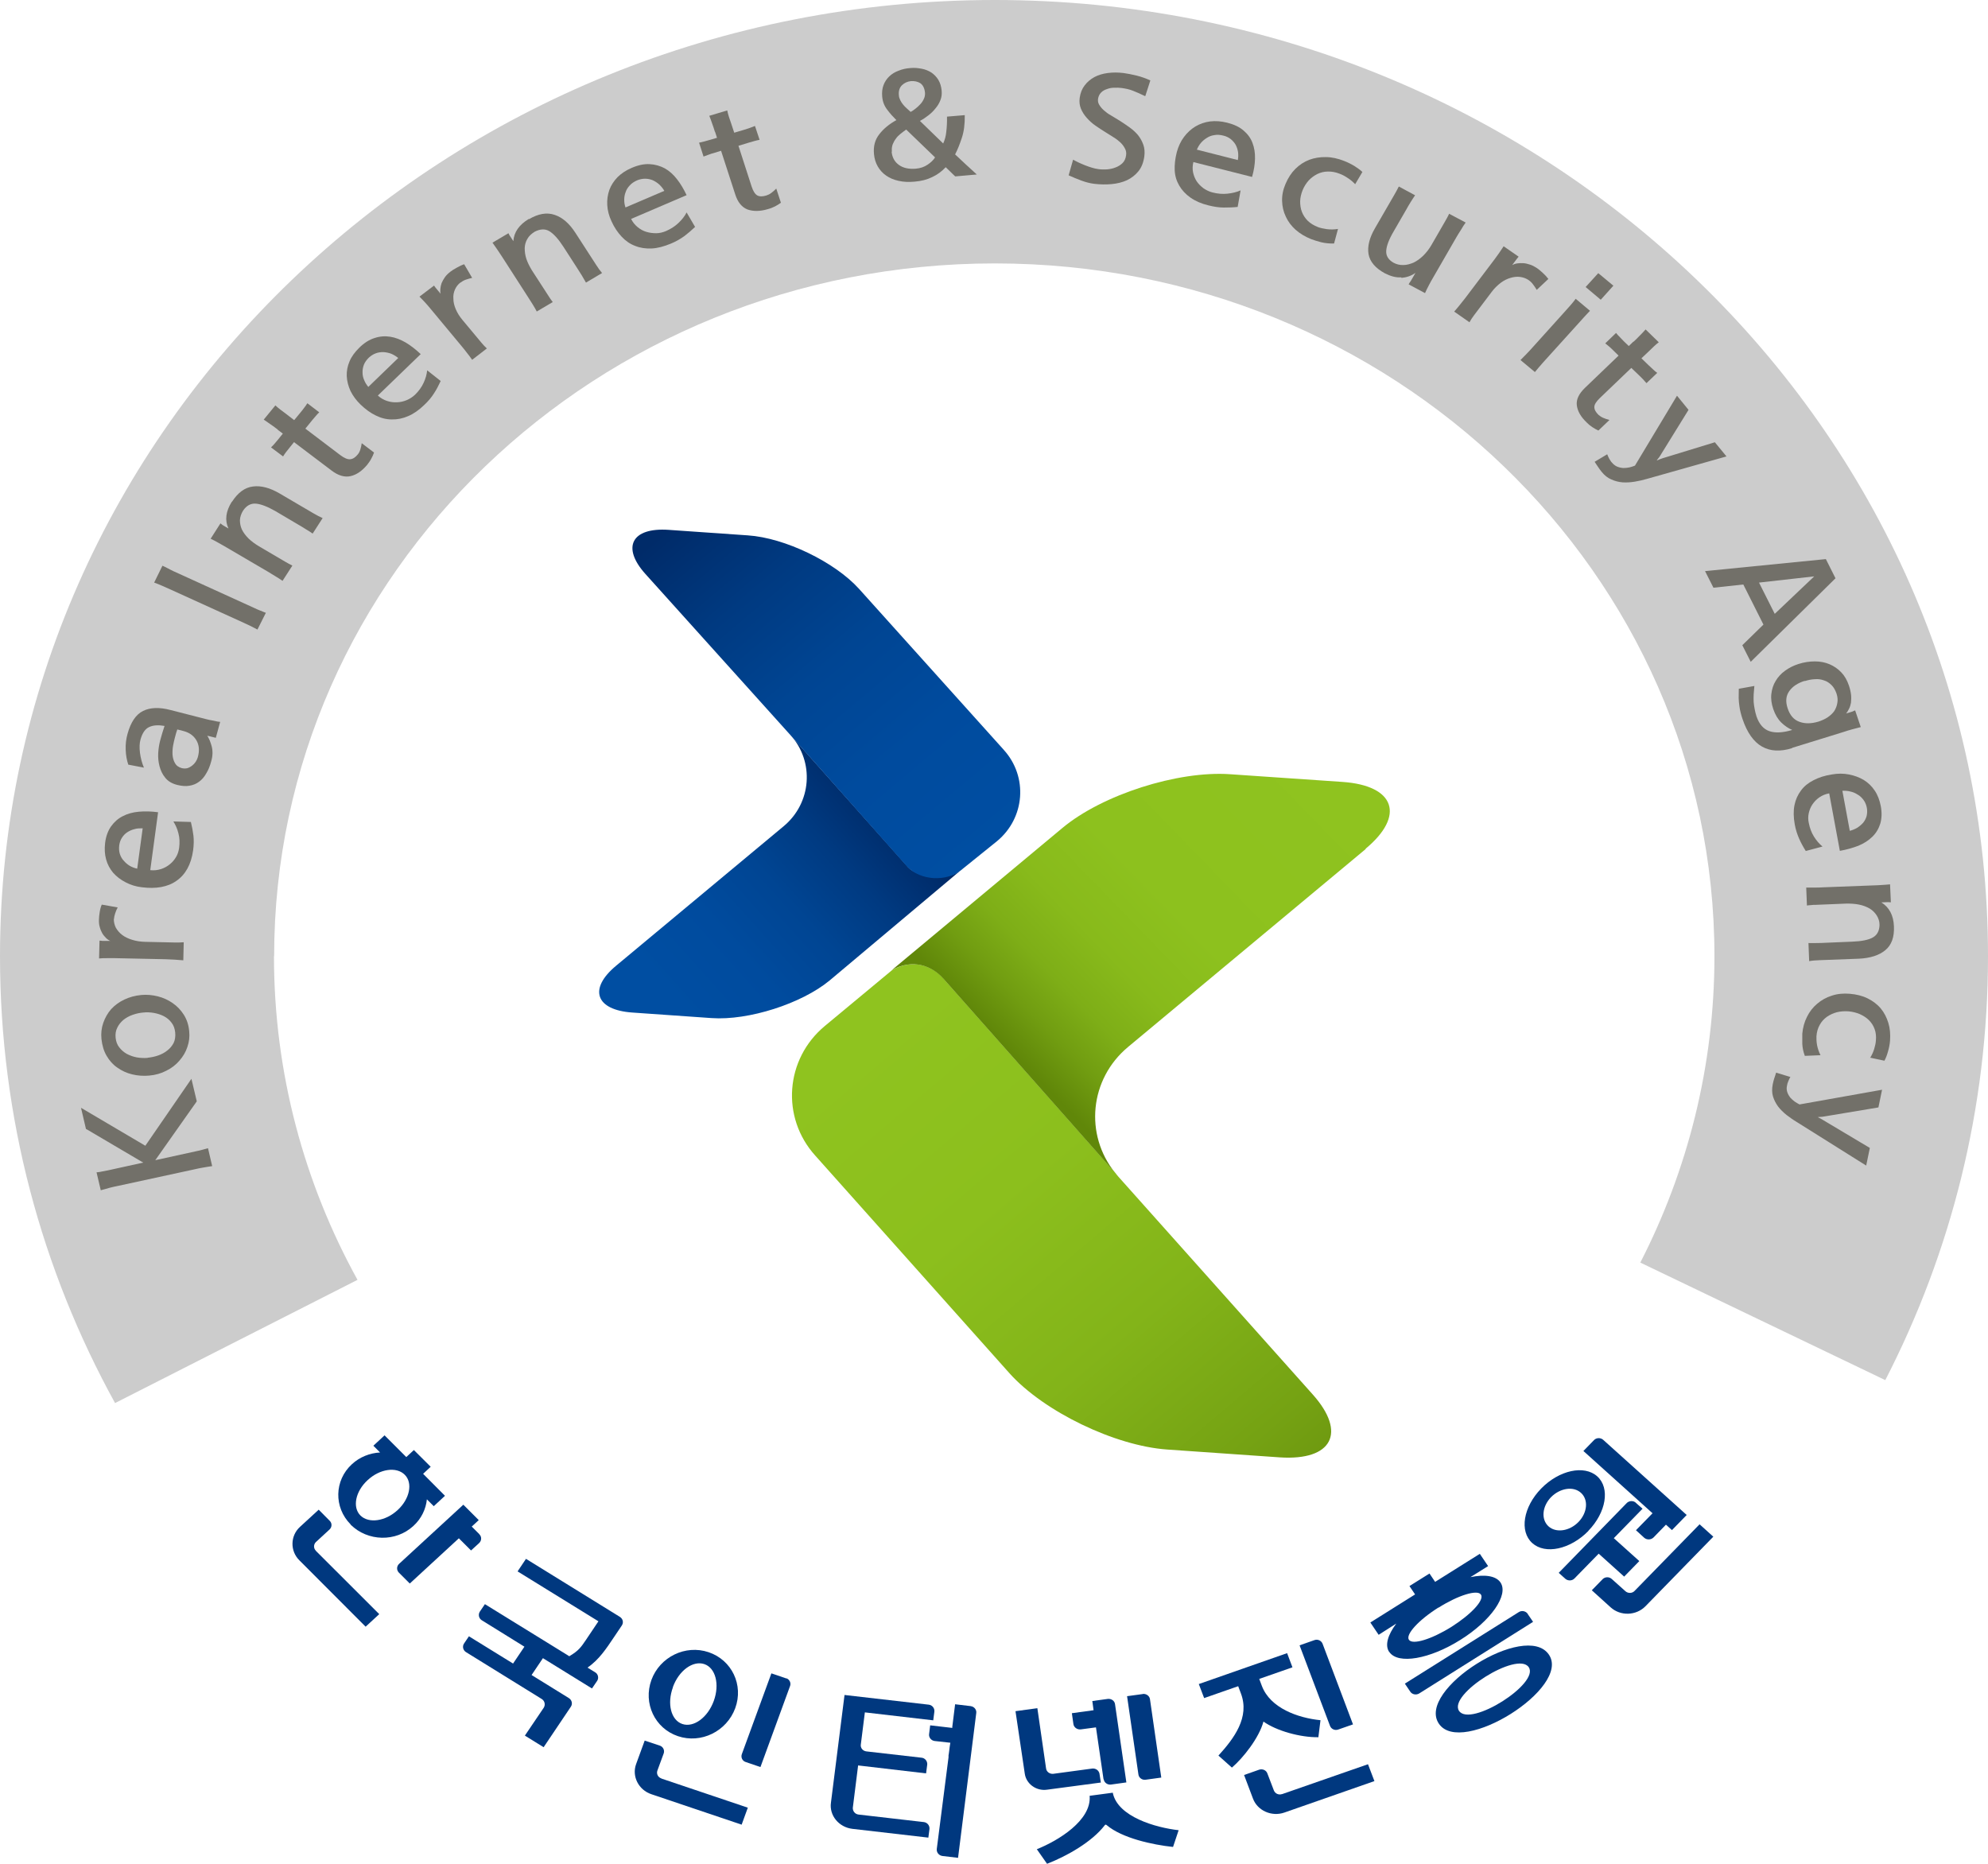 <svg width="48" height="45" viewBox="0 0 48 45" fill="none" xmlns="http://www.w3.org/2000/svg">
<g clip-path="url(#clip0_359_271)">
<g clip-path="url(#clip1_359_271)">
<path d="M6.619 23.088C6.619 13.848 14.412 6.36 24.019 6.36C33.625 6.36 41.395 13.851 41.395 23.088C41.395 25.744 40.748 28.256 39.605 30.484L45.52 33.322C47.107 30.237 48 26.764 48 23.088C48 10.338 37.263 0 24.019 0C10.774 0 0 10.338 0 23.088C0 26.985 1.005 30.657 2.778 33.876L8.632 30.901C7.346 28.569 6.615 25.91 6.615 23.085L6.619 23.088Z" fill="#CCCCCC"/>
<path d="M22.787 23.636L26.929 28.318C26.956 28.351 26.976 28.38 27.003 28.41L31.693 33.665C32.522 34.59 32.167 35.271 30.901 35.187L28.184 34.998C26.919 34.91 25.206 34.082 24.377 33.16L19.684 27.901C18.852 26.979 18.956 25.568 19.917 24.77L21.545 23.418C22.059 23.138 22.516 23.323 22.79 23.636H22.787Z" fill="url(#paint0_linear_359_271)"/>
<path d="M32.976 20.498L27.237 25.278C26.306 26.054 26.181 27.396 26.925 28.318L22.784 23.636C22.509 23.323 22.053 23.138 21.538 23.418L25.656 19.987C26.614 19.189 28.434 18.605 29.7 18.693L32.417 18.879C33.683 18.967 33.933 19.694 32.972 20.492L32.976 20.498Z" fill="url(#paint1_linear_359_271)"/>
<path d="M21.924 20.935L19.085 17.745C19.67 18.393 19.596 19.387 18.922 19.948L14.879 23.314C14.202 23.874 14.378 24.386 15.268 24.447L17.183 24.581C18.073 24.643 19.356 24.232 20.032 23.672L23.2 21.01C22.878 21.277 22.147 21.186 21.927 20.938L21.924 20.935Z" fill="url(#paint2_linear_359_271)"/>
<path d="M24.235 18.103L20.74 14.216C20.154 13.568 18.95 12.985 18.056 12.926L16.144 12.793C15.251 12.731 15.001 13.213 15.586 13.861L19.085 17.748L21.887 20.906C22.229 21.287 22.878 21.277 23.2 21.013L24.073 20.309C24.75 19.749 24.824 18.755 24.238 18.107L24.235 18.103Z" fill="url(#paint3_linear_359_271)"/>
<path d="M8.466 36.812C8.879 37.219 9.556 37.236 9.982 36.842C10.175 36.666 10.284 36.434 10.307 36.2L10.473 36.366L10.744 36.115L10.216 35.584L10.399 35.414L9.993 35.01L9.81 35.18L9.285 34.655L9.015 34.906L9.177 35.069C8.93 35.082 8.686 35.177 8.497 35.352C8.07 35.743 8.057 36.395 8.466 36.806M9.773 35.607C9.972 35.805 9.894 36.19 9.6 36.46C9.306 36.731 8.906 36.789 8.703 36.591C8.504 36.392 8.581 36.008 8.876 35.737C9.17 35.463 9.573 35.405 9.773 35.607Z" fill="#00387F"/>
<path d="M11.576 37.044L11.39 36.858L11.559 36.702L11.187 36.33L9.637 37.757C9.573 37.816 9.573 37.91 9.63 37.969L9.894 38.233L11.079 37.141L11.373 37.435L11.573 37.252C11.63 37.194 11.634 37.102 11.573 37.044" fill="#00387F"/>
<path d="M7.627 37.441C7.566 37.382 7.57 37.288 7.627 37.232L7.959 36.926C8.016 36.87 8.02 36.782 7.966 36.724L7.695 36.45L7.241 36.867C7.008 37.082 7.001 37.447 7.228 37.672L8.828 39.275L9.157 38.972L7.624 37.441H7.627Z" fill="#00387F"/>
<path d="M34.742 41.618C35.283 42.416 37.94 40.745 37.398 39.95C36.843 39.132 34.187 40.804 34.742 41.618ZM35.229 41.309C34.959 40.911 36.64 39.855 36.911 40.253C37.178 40.647 35.503 41.709 35.229 41.309Z" fill="#00387F"/>
<path d="M33.547 39.888C33.754 40.191 34.519 40.06 35.26 39.594C36.001 39.132 36.434 38.506 36.228 38.206C36.116 38.044 35.845 38.008 35.503 38.079L35.93 37.812L35.73 37.516L34.651 38.193L34.515 37.991L34.031 38.294L34.167 38.496L33.087 39.174L33.287 39.471L33.713 39.2C33.507 39.474 33.432 39.728 33.544 39.888M34.732 38.816C35.212 38.513 35.673 38.373 35.757 38.5C35.845 38.63 35.524 38.975 35.047 39.278C34.566 39.578 34.106 39.721 34.018 39.591C33.933 39.464 34.251 39.115 34.732 38.812" fill="#00387F"/>
<path d="M36.887 38.965C36.84 38.897 36.742 38.877 36.671 38.923L33.92 40.65L34.052 40.846C34.099 40.914 34.194 40.93 34.265 40.888L37.016 39.158L36.884 38.965H36.887Z" fill="#00387F"/>
<path d="M14.297 40.761L14.419 40.582C14.463 40.514 14.442 40.419 14.371 40.377L14.185 40.263C14.463 40.074 14.642 39.8 14.821 39.533L15.014 39.246C15.055 39.184 15.045 39.106 14.991 39.057C14.991 39.057 14.974 39.044 14.967 39.038L12.7 37.637L12.497 37.94L14.449 39.145L14.145 39.598C14.026 39.774 13.969 39.856 13.745 39.989L13.705 39.963L11.708 38.731L11.586 38.911C11.542 38.979 11.559 39.07 11.627 39.116L12.662 39.758L12.388 40.165L11.322 39.507L11.201 39.686C11.16 39.755 11.18 39.839 11.245 39.885L13.082 41.022C13.153 41.068 13.173 41.159 13.129 41.231L12.673 41.905L13.126 42.185L13.783 41.208C13.83 41.139 13.809 41.045 13.735 40.999L12.835 40.442L13.109 40.035L14.29 40.765L14.297 40.761Z" fill="#00387F"/>
<path d="M30.506 41.566C30.823 41.791 31.395 41.95 31.832 41.944L31.883 41.533C31.334 41.478 30.671 41.24 30.468 40.706L30.404 40.536L31.206 40.256L31.077 39.914L28.945 40.66L29.074 40.999L29.896 40.712L29.961 40.885C30.181 41.462 29.795 41.973 29.419 42.387L29.744 42.677C30.018 42.443 30.401 41.957 30.506 41.566Z" fill="#00387F"/>
<path d="M30.956 43.316C30.874 43.345 30.786 43.306 30.756 43.225L30.6 42.817C30.573 42.742 30.488 42.703 30.407 42.726L30.038 42.856L30.252 43.423C30.36 43.717 30.705 43.87 31.013 43.762L33.185 43.003L33.03 42.596L30.952 43.319L30.956 43.316Z" fill="#00387F"/>
<path d="M31.741 39.598L31.378 39.725L32.113 41.67C32.143 41.748 32.231 41.788 32.312 41.758L32.668 41.634L31.933 39.686C31.903 39.611 31.818 39.572 31.741 39.598Z" fill="#00387F"/>
<path d="M17.752 41.243C17.958 40.683 17.671 40.08 17.109 39.891C16.55 39.702 15.931 40.005 15.728 40.562C15.525 41.123 15.809 41.729 16.368 41.918C16.926 42.107 17.545 41.804 17.752 41.243ZM16.246 40.735C16.391 40.334 16.73 40.087 17.004 40.178C17.278 40.269 17.38 40.667 17.234 41.068C17.088 41.468 16.75 41.716 16.476 41.625C16.202 41.533 16.1 41.136 16.249 40.735" fill="#00387F"/>
<path d="M15.968 42.938C15.887 42.912 15.843 42.827 15.874 42.745L16.026 42.332C16.05 42.257 16.012 42.178 15.938 42.149L15.566 42.025L15.359 42.592C15.251 42.886 15.417 43.215 15.725 43.319L17.907 44.055L18.056 43.645L15.968 42.941V42.938Z" fill="#00387F"/>
<path d="M18.99 40.526L18.625 40.402L17.911 42.354C17.884 42.432 17.924 42.517 18.006 42.543L18.361 42.664L19.078 40.702C19.102 40.627 19.061 40.549 18.987 40.52" fill="#00387F"/>
<path d="M26.871 43.283L26.309 43.358C26.36 43.951 25.548 44.443 25.034 44.648L25.281 45C25.765 44.811 26.364 44.472 26.672 44.072C26.672 44.072 26.682 44.055 26.695 44.055C26.709 44.055 26.719 44.065 26.719 44.065C27.091 44.381 27.829 44.541 28.323 44.593L28.458 44.189C27.907 44.127 26.986 43.866 26.868 43.286" fill="#00387F"/>
<path d="M27.595 40.901L27.213 40.953L27.487 42.843C27.497 42.925 27.578 42.983 27.663 42.97L28.039 42.918L27.765 41.019C27.751 40.944 27.677 40.892 27.595 40.898" fill="#00387F"/>
<path d="M26.648 42.957C26.661 43.041 26.739 43.097 26.824 43.087L27.196 43.035L26.922 41.145C26.912 41.067 26.837 41.012 26.753 41.018L26.374 41.07L26.404 41.292L25.88 41.364L25.917 41.624C25.927 41.706 26.008 41.764 26.093 41.755L26.462 41.706L26.645 42.963L26.648 42.957Z" fill="#00387F"/>
<path d="M26.374 42.7L25.433 42.827C25.349 42.837 25.267 42.781 25.257 42.696L25.047 41.243L24.519 41.315L24.743 42.823C24.777 43.068 25.017 43.247 25.277 43.211L26.58 43.038L26.546 42.82C26.529 42.745 26.458 42.693 26.377 42.7" fill="#00387F"/>
<path d="M38.349 36.962C38.782 36.516 38.88 35.93 38.566 35.646C38.251 35.363 37.645 35.496 37.212 35.939C36.779 36.383 36.681 36.972 36.996 37.256C37.31 37.539 37.913 37.409 38.349 36.966M37.449 36.148C37.669 35.926 37.991 35.877 38.173 36.044C38.356 36.21 38.329 36.523 38.112 36.747C37.896 36.969 37.571 37.018 37.388 36.852C37.206 36.685 37.233 36.373 37.449 36.148Z" fill="#00387F"/>
<path d="M39.466 38.412C39.408 38.474 39.307 38.474 39.246 38.419L38.914 38.122C38.853 38.067 38.759 38.07 38.701 38.122L38.434 38.396L38.891 38.81C39.127 39.022 39.503 39.012 39.73 38.781L41.368 37.102L41.036 36.803L39.466 38.412Z" fill="#00387F"/>
<path d="M39.902 36.535L39.5 36.946L39.699 37.128C39.764 37.184 39.862 37.18 39.923 37.122L40.224 36.812L40.369 36.943L40.725 36.578L38.705 34.76C38.64 34.707 38.545 34.711 38.488 34.769L38.231 35.033L39.902 36.538V36.535Z" fill="#00387F"/>
<path d="M39.496 36.281C39.435 36.228 39.344 36.232 39.283 36.284L37.635 37.975L37.794 38.118C37.859 38.174 37.957 38.17 38.014 38.112L38.6 37.512L39.215 38.066L39.581 37.691L38.965 37.138L39.659 36.427L39.493 36.281H39.496Z" fill="#00387F"/>
<path d="M2.078 27.269L1.956 26.747L3.509 27.663L4.622 26.047L4.751 26.591L3.749 28.012L4.748 27.793C4.788 27.787 4.832 27.774 4.883 27.761C4.934 27.748 4.978 27.735 5.022 27.722L5.123 28.155C5.059 28.165 4.991 28.174 4.917 28.188C4.842 28.201 4.771 28.214 4.707 28.23L2.842 28.634C2.778 28.647 2.717 28.66 2.656 28.676C2.595 28.693 2.521 28.712 2.433 28.738L2.331 28.305C2.375 28.302 2.426 28.295 2.477 28.282C2.528 28.272 2.575 28.262 2.612 28.256L3.458 28.07L2.081 27.259L2.078 27.269Z" fill="#727069"/>
<path d="M3.607 25.969C3.462 25.982 3.32 25.972 3.188 25.939C3.056 25.907 2.937 25.851 2.832 25.776C2.727 25.705 2.643 25.61 2.575 25.493C2.507 25.379 2.467 25.242 2.45 25.089C2.436 24.949 2.45 24.819 2.494 24.695C2.538 24.571 2.599 24.463 2.683 24.366C2.771 24.271 2.876 24.193 3.001 24.134C3.123 24.076 3.262 24.037 3.414 24.023C3.546 24.011 3.678 24.023 3.81 24.056C3.942 24.089 4.061 24.144 4.169 24.219C4.277 24.294 4.369 24.389 4.44 24.503C4.511 24.617 4.555 24.747 4.568 24.897C4.582 25.027 4.568 25.154 4.524 25.278C4.484 25.402 4.419 25.509 4.331 25.61C4.247 25.708 4.142 25.79 4.017 25.851C3.891 25.917 3.753 25.956 3.604 25.969H3.607ZM3.563 25.539C3.651 25.529 3.736 25.513 3.82 25.483C3.902 25.454 3.976 25.415 4.04 25.363C4.105 25.314 4.155 25.252 4.193 25.18C4.226 25.109 4.24 25.024 4.23 24.926C4.22 24.835 4.193 24.757 4.142 24.692C4.094 24.626 4.03 24.574 3.956 24.535C3.885 24.499 3.807 24.473 3.719 24.457C3.631 24.441 3.543 24.437 3.455 24.447C3.37 24.454 3.286 24.473 3.201 24.503C3.117 24.532 3.042 24.574 2.978 24.626C2.917 24.678 2.866 24.74 2.832 24.812C2.795 24.884 2.782 24.965 2.792 25.06C2.802 25.148 2.829 25.226 2.88 25.288C2.93 25.353 2.991 25.405 3.059 25.444C3.133 25.483 3.215 25.513 3.299 25.529C3.387 25.545 3.475 25.548 3.563 25.542V25.539Z" fill="#727069"/>
<path d="M2.748 22.189C2.748 22.264 2.765 22.336 2.798 22.401C2.836 22.466 2.886 22.525 2.951 22.574C3.015 22.623 3.096 22.662 3.191 22.691C3.286 22.721 3.391 22.737 3.506 22.74L4.226 22.756C4.301 22.756 4.372 22.756 4.436 22.75L4.426 23.186C4.362 23.18 4.291 23.174 4.216 23.17C4.142 23.167 4.071 23.164 4 23.16L2.775 23.134C2.707 23.134 2.646 23.134 2.585 23.134C2.524 23.134 2.46 23.134 2.392 23.141L2.403 22.711C2.43 22.711 2.45 22.714 2.467 22.717H2.663C2.629 22.704 2.595 22.681 2.562 22.649C2.531 22.616 2.497 22.581 2.47 22.535C2.447 22.492 2.423 22.44 2.409 22.385C2.392 22.33 2.386 22.268 2.389 22.203C2.389 22.157 2.396 22.098 2.406 22.03C2.416 21.961 2.433 21.896 2.457 21.841L2.842 21.909C2.819 21.952 2.798 21.997 2.782 22.049C2.765 22.098 2.754 22.147 2.751 22.193L2.748 22.189Z" fill="#727069"/>
<path d="M4.609 19.846C4.636 19.954 4.656 20.064 4.67 20.172C4.683 20.279 4.68 20.4 4.663 20.53C4.639 20.703 4.592 20.85 4.524 20.973C4.457 21.094 4.369 21.192 4.26 21.267C4.155 21.342 4.034 21.39 3.891 21.417C3.749 21.443 3.597 21.443 3.431 21.423C3.282 21.407 3.15 21.364 3.032 21.302C2.914 21.241 2.815 21.166 2.731 21.071C2.653 20.977 2.595 20.872 2.562 20.749C2.528 20.628 2.521 20.494 2.538 20.351C2.558 20.188 2.609 20.055 2.683 19.95C2.758 19.846 2.853 19.761 2.964 19.706C3.076 19.647 3.208 19.611 3.353 19.598C3.499 19.585 3.655 19.589 3.817 19.611L3.628 21.009C3.722 21.019 3.807 21.009 3.888 20.983C3.969 20.957 4.037 20.918 4.098 20.869C4.159 20.82 4.21 20.762 4.25 20.693C4.291 20.625 4.314 20.55 4.325 20.472C4.341 20.348 4.338 20.23 4.308 20.12C4.281 20.009 4.237 19.915 4.186 19.833L4.609 19.846ZM3.445 19.999C3.374 19.999 3.309 19.999 3.245 20.019C3.181 20.035 3.123 20.061 3.069 20.097C3.018 20.13 2.978 20.175 2.944 20.227C2.91 20.279 2.89 20.338 2.88 20.403C2.87 20.478 2.873 20.55 2.893 20.615C2.914 20.68 2.944 20.736 2.988 20.781C3.029 20.83 3.079 20.872 3.133 20.905C3.191 20.938 3.249 20.96 3.313 20.973L3.445 19.999Z" fill="#727069"/>
<path d="M3.1 18.469C3.062 18.358 3.039 18.237 3.035 18.104C3.029 17.97 3.045 17.843 3.079 17.719C3.157 17.436 3.282 17.25 3.455 17.165C3.624 17.081 3.847 17.071 4.118 17.143L4.957 17.358C4.984 17.364 5.018 17.374 5.052 17.381C5.086 17.387 5.12 17.393 5.154 17.4C5.187 17.407 5.218 17.416 5.245 17.42C5.275 17.426 5.299 17.426 5.316 17.429L5.211 17.814C5.174 17.804 5.14 17.797 5.106 17.788C5.072 17.778 5.039 17.771 5.005 17.765C5.049 17.83 5.083 17.915 5.113 18.026C5.14 18.136 5.137 18.257 5.099 18.384C5.069 18.495 5.032 18.589 4.981 18.671C4.934 18.756 4.876 18.824 4.808 18.873C4.741 18.925 4.66 18.957 4.572 18.971C4.484 18.987 4.385 18.977 4.277 18.951C4.152 18.918 4.057 18.863 3.99 18.778C3.922 18.697 3.878 18.602 3.851 18.498C3.824 18.394 3.814 18.29 3.82 18.179C3.827 18.068 3.844 17.967 3.868 17.876C3.885 17.817 3.902 17.758 3.918 17.7C3.935 17.641 3.956 17.586 3.973 17.527C3.824 17.501 3.699 17.508 3.604 17.553C3.506 17.596 3.438 17.697 3.394 17.85C3.367 17.941 3.364 18.052 3.38 18.179C3.397 18.306 3.428 18.423 3.475 18.534L3.1 18.462V18.469ZM4.281 17.612C4.274 17.628 4.27 17.648 4.264 17.664C4.257 17.68 4.253 17.7 4.247 17.719L4.22 17.82C4.206 17.869 4.193 17.931 4.179 18.003C4.166 18.078 4.162 18.149 4.166 18.224C4.172 18.296 4.189 18.361 4.223 18.423C4.257 18.485 4.311 18.524 4.392 18.547C4.44 18.557 4.484 18.557 4.524 18.547C4.565 18.534 4.602 18.514 4.636 18.488C4.67 18.462 4.7 18.43 4.724 18.394C4.748 18.358 4.764 18.322 4.775 18.286C4.822 18.123 4.808 17.986 4.741 17.872C4.673 17.758 4.568 17.687 4.433 17.651L4.281 17.612Z" fill="#727069"/>
<path d="M6.291 14.744C6.348 14.767 6.389 14.787 6.419 14.796L6.216 15.2C6.162 15.171 6.098 15.138 6.033 15.106C5.966 15.073 5.901 15.044 5.837 15.015L4.108 14.229C4.047 14.2 3.986 14.174 3.919 14.145C3.851 14.115 3.787 14.089 3.722 14.066L3.922 13.659C3.922 13.659 3.956 13.675 3.979 13.685C4.003 13.698 4.027 13.711 4.05 13.721C4.074 13.734 4.101 13.747 4.125 13.76C4.149 13.77 4.169 13.78 4.186 13.79L6.152 14.685C6.186 14.702 6.23 14.721 6.287 14.744H6.291Z" fill="#727069"/>
<path d="M5.604 12.111C5.746 11.893 5.912 11.769 6.108 11.746C6.304 11.72 6.521 11.779 6.754 11.916L7.57 12.395C7.648 12.44 7.722 12.479 7.79 12.509L7.549 12.883C7.499 12.848 7.441 12.809 7.377 12.773C7.316 12.733 7.255 12.698 7.194 12.662L6.659 12.346C6.46 12.232 6.301 12.17 6.179 12.16C6.057 12.15 5.952 12.206 5.871 12.326C5.824 12.401 5.797 12.479 5.793 12.558C5.793 12.636 5.807 12.711 5.841 12.786C5.878 12.861 5.932 12.932 6 13.001C6.071 13.069 6.155 13.131 6.253 13.19L6.879 13.558C6.91 13.574 6.944 13.594 6.971 13.61C7.001 13.626 7.032 13.643 7.059 13.656L6.822 14.024C6.771 13.988 6.714 13.952 6.649 13.913C6.585 13.874 6.524 13.838 6.467 13.802L5.455 13.209C5.397 13.173 5.333 13.141 5.272 13.105C5.211 13.069 5.147 13.037 5.086 13.007L5.323 12.636C5.323 12.636 5.353 12.662 5.363 12.668C5.374 12.675 5.387 12.685 5.397 12.691L5.516 12.76C5.424 12.561 5.451 12.346 5.597 12.114L5.604 12.111Z" fill="#727069"/>
<path d="M6.71 10.375C6.656 10.333 6.599 10.29 6.541 10.251C6.483 10.209 6.426 10.17 6.368 10.131L6.649 9.788C6.686 9.824 6.727 9.857 6.774 9.893C6.822 9.929 6.862 9.961 6.903 9.99L7.103 10.144L7.262 9.951C7.285 9.922 7.316 9.886 7.343 9.847C7.373 9.808 7.4 9.772 7.421 9.736L7.708 9.955C7.678 9.981 7.651 10.013 7.62 10.049C7.59 10.085 7.563 10.117 7.539 10.144L7.373 10.349L8.216 10.988C8.314 11.062 8.395 11.095 8.456 11.088C8.521 11.082 8.581 11.043 8.639 10.971C8.666 10.939 8.686 10.899 8.7 10.854C8.713 10.808 8.727 10.759 8.734 10.701L9.031 10.926C9.015 10.975 8.991 11.027 8.964 11.075C8.937 11.128 8.903 11.173 8.866 11.222C8.74 11.372 8.609 11.463 8.463 11.496C8.321 11.528 8.165 11.483 8.003 11.359L7.099 10.675L6.984 10.818C6.961 10.844 6.934 10.88 6.906 10.916C6.879 10.955 6.852 10.988 6.835 11.02L6.544 10.802C6.575 10.773 6.609 10.737 6.639 10.701C6.67 10.665 6.697 10.632 6.724 10.6L6.829 10.469L6.703 10.375H6.71Z" fill="#727069"/>
<path d="M10.639 9.202C10.591 9.303 10.541 9.404 10.48 9.495C10.422 9.589 10.345 9.681 10.246 9.775C10.118 9.899 9.989 9.99 9.857 10.046C9.725 10.104 9.593 10.13 9.461 10.127C9.329 10.127 9.201 10.095 9.076 10.033C8.947 9.971 8.825 9.883 8.707 9.769C8.602 9.668 8.521 9.557 8.463 9.44C8.409 9.322 8.378 9.202 8.372 9.081C8.368 8.961 8.389 8.843 8.439 8.726C8.487 8.609 8.568 8.501 8.673 8.397C8.791 8.28 8.916 8.201 9.042 8.162C9.167 8.12 9.295 8.11 9.421 8.13C9.546 8.149 9.671 8.198 9.796 8.27C9.921 8.345 10.04 8.439 10.158 8.55L9.123 9.55C9.191 9.612 9.265 9.655 9.346 9.681C9.427 9.707 9.505 9.717 9.586 9.713C9.664 9.71 9.742 9.694 9.82 9.661C9.894 9.629 9.962 9.586 10.02 9.531C10.111 9.443 10.182 9.345 10.229 9.241C10.277 9.137 10.304 9.039 10.314 8.941L10.639 9.198V9.202ZM9.617 8.645C9.566 8.602 9.505 8.566 9.444 8.54C9.383 8.518 9.319 8.504 9.255 8.501C9.194 8.501 9.13 8.508 9.072 8.531C9.011 8.553 8.957 8.589 8.906 8.635C8.849 8.69 8.808 8.749 8.784 8.811C8.761 8.876 8.751 8.938 8.754 9C8.754 9.062 8.768 9.124 8.795 9.182C8.818 9.241 8.852 9.293 8.893 9.342L9.614 8.645H9.617Z" fill="#727069"/>
<path d="M11.119 6.82C11.058 6.865 11.014 6.924 10.984 6.992C10.954 7.061 10.94 7.136 10.947 7.214C10.947 7.295 10.967 7.377 11.004 7.465C11.041 7.553 11.096 7.641 11.167 7.726L11.617 8.266C11.664 8.322 11.708 8.371 11.755 8.413L11.4 8.687C11.363 8.635 11.326 8.582 11.278 8.524C11.234 8.465 11.19 8.41 11.146 8.358L10.382 7.439C10.341 7.39 10.3 7.341 10.26 7.299C10.219 7.256 10.175 7.207 10.128 7.162L10.48 6.895C10.493 6.914 10.507 6.934 10.517 6.947C10.527 6.957 10.537 6.97 10.544 6.979L10.639 7.093C10.629 7.058 10.629 7.019 10.632 6.976C10.635 6.931 10.646 6.885 10.662 6.836C10.683 6.79 10.707 6.742 10.74 6.696C10.774 6.647 10.818 6.605 10.872 6.562C10.909 6.533 10.96 6.5 11.025 6.465C11.089 6.429 11.15 6.399 11.207 6.38L11.4 6.709C11.353 6.719 11.302 6.735 11.251 6.751C11.201 6.768 11.157 6.794 11.119 6.823V6.82Z" fill="#727069"/>
<path d="M12.767 5.295C12.997 5.158 13.204 5.123 13.393 5.188C13.579 5.25 13.745 5.393 13.891 5.618L14.395 6.397C14.442 6.472 14.49 6.537 14.537 6.592L14.148 6.823C14.117 6.768 14.084 6.709 14.046 6.647C14.009 6.586 13.972 6.527 13.935 6.472L13.603 5.957C13.481 5.768 13.366 5.644 13.265 5.582C13.16 5.52 13.041 5.527 12.909 5.595C12.832 5.644 12.771 5.699 12.733 5.768C12.693 5.836 12.672 5.911 12.669 5.989C12.669 6.074 12.679 6.162 12.71 6.253C12.74 6.344 12.788 6.436 12.845 6.53L13.231 7.126C13.251 7.156 13.271 7.185 13.288 7.214C13.309 7.24 13.326 7.267 13.346 7.293L12.96 7.521C12.93 7.465 12.899 7.407 12.859 7.345C12.821 7.283 12.784 7.224 12.747 7.169L12.124 6.201C12.087 6.146 12.05 6.09 12.009 6.028C11.969 5.97 11.931 5.914 11.891 5.859L12.277 5.631C12.287 5.65 12.293 5.663 12.3 5.677C12.307 5.686 12.31 5.699 12.321 5.709L12.395 5.823C12.409 5.605 12.534 5.426 12.774 5.282L12.767 5.295Z" fill="#727069"/>
<path d="M16.78 5.481C16.699 5.559 16.611 5.634 16.52 5.703C16.429 5.768 16.324 5.83 16.198 5.882C16.033 5.95 15.877 5.993 15.735 5.999C15.589 6.006 15.457 5.986 15.336 5.937C15.214 5.892 15.105 5.817 15.011 5.716C14.916 5.615 14.831 5.491 14.764 5.341C14.703 5.211 14.669 5.08 14.662 4.95C14.655 4.823 14.672 4.702 14.713 4.585C14.754 4.474 14.821 4.37 14.909 4.279C15.001 4.188 15.112 4.113 15.251 4.054C15.407 3.986 15.552 3.956 15.684 3.963C15.816 3.969 15.938 4.005 16.05 4.064C16.161 4.126 16.259 4.214 16.347 4.328C16.435 4.439 16.51 4.569 16.578 4.712L15.238 5.286C15.278 5.367 15.332 5.432 15.396 5.484C15.461 5.537 15.532 5.576 15.606 5.598C15.681 5.621 15.762 5.631 15.843 5.631C15.924 5.631 16.002 5.611 16.08 5.579C16.198 5.527 16.3 5.462 16.385 5.38C16.469 5.299 16.534 5.217 16.578 5.129L16.784 5.481H16.78ZM16.04 4.608C16.006 4.549 15.965 4.5 15.918 4.455C15.87 4.412 15.816 4.377 15.759 4.351C15.701 4.328 15.64 4.315 15.576 4.315C15.512 4.315 15.447 4.328 15.383 4.354C15.312 4.386 15.251 4.425 15.204 4.478C15.156 4.53 15.123 4.582 15.105 4.641C15.082 4.699 15.072 4.761 15.072 4.826C15.072 4.891 15.082 4.95 15.102 5.009L16.04 4.608Z" fill="#727069"/>
<path d="M17.261 3.181C17.241 3.119 17.221 3.05 17.197 2.989C17.177 2.923 17.149 2.858 17.126 2.796L17.559 2.666C17.569 2.715 17.582 2.764 17.599 2.819C17.616 2.871 17.633 2.923 17.65 2.969L17.728 3.204L17.972 3.132C18.009 3.119 18.053 3.106 18.1 3.09C18.148 3.073 18.192 3.057 18.229 3.041L18.34 3.376C18.3 3.383 18.259 3.393 18.212 3.406C18.165 3.419 18.124 3.432 18.09 3.441L17.83 3.52L18.148 4.504C18.185 4.618 18.232 4.689 18.286 4.719C18.34 4.748 18.415 4.748 18.506 4.719C18.547 4.706 18.587 4.686 18.625 4.657C18.665 4.628 18.703 4.592 18.743 4.553L18.855 4.895C18.811 4.927 18.764 4.957 18.713 4.983C18.659 5.009 18.605 5.032 18.544 5.048C18.354 5.106 18.188 5.106 18.049 5.058C17.914 5.005 17.813 4.885 17.752 4.693L17.41 3.64L17.231 3.696C17.193 3.705 17.153 3.718 17.109 3.735C17.061 3.751 17.021 3.767 16.987 3.78L16.879 3.445C16.923 3.435 16.97 3.425 17.017 3.412C17.065 3.399 17.109 3.386 17.146 3.376L17.312 3.327L17.265 3.181H17.261Z" fill="#727069"/>
<path d="M23.294 2.783C23.298 2.995 23.274 3.177 23.223 3.33C23.173 3.483 23.119 3.617 23.061 3.728C23.146 3.809 23.23 3.888 23.315 3.966C23.399 4.044 23.487 4.125 23.585 4.213L23.064 4.259C23.027 4.223 22.986 4.187 22.949 4.148C22.912 4.112 22.872 4.073 22.834 4.037C22.743 4.135 22.635 4.217 22.509 4.275C22.384 4.337 22.242 4.373 22.08 4.386C21.938 4.399 21.812 4.393 21.694 4.366C21.579 4.34 21.477 4.298 21.396 4.239C21.311 4.181 21.244 4.106 21.193 4.018C21.142 3.93 21.112 3.829 21.102 3.718C21.085 3.532 21.125 3.376 21.23 3.242C21.332 3.109 21.471 2.995 21.643 2.9C21.562 2.819 21.484 2.734 21.42 2.646C21.352 2.558 21.311 2.454 21.301 2.337C21.291 2.232 21.301 2.138 21.332 2.056C21.362 1.975 21.41 1.903 21.471 1.845C21.532 1.786 21.606 1.74 21.694 1.708C21.782 1.672 21.877 1.649 21.982 1.643C22.076 1.633 22.164 1.643 22.252 1.659C22.34 1.675 22.418 1.708 22.486 1.75C22.553 1.796 22.611 1.854 22.655 1.926C22.699 1.998 22.726 2.086 22.736 2.187C22.743 2.268 22.736 2.346 22.706 2.418C22.679 2.49 22.638 2.558 22.587 2.617C22.537 2.682 22.479 2.737 22.411 2.789C22.344 2.842 22.279 2.884 22.212 2.92L22.773 3.464C22.811 3.382 22.838 3.288 22.848 3.18C22.861 3.073 22.868 2.952 22.865 2.816L23.291 2.78L23.294 2.783ZM21.528 3.663C21.542 3.8 21.599 3.907 21.704 3.982C21.806 4.057 21.944 4.086 22.11 4.073C22.222 4.063 22.317 4.031 22.398 3.975C22.476 3.923 22.537 3.865 22.577 3.8L21.88 3.128C21.833 3.161 21.785 3.197 21.741 3.233C21.697 3.268 21.657 3.308 21.63 3.35C21.596 3.392 21.572 3.441 21.552 3.49C21.535 3.542 21.528 3.598 21.535 3.659L21.528 3.663ZM21.704 2.304C21.704 2.346 21.721 2.382 21.738 2.421C21.755 2.457 21.779 2.493 21.806 2.526C21.833 2.558 21.863 2.591 21.897 2.62C21.927 2.649 21.958 2.675 21.988 2.702C22.022 2.685 22.059 2.659 22.1 2.627C22.144 2.594 22.181 2.558 22.218 2.519C22.256 2.48 22.283 2.438 22.306 2.389C22.33 2.34 22.337 2.291 22.334 2.239C22.323 2.128 22.283 2.05 22.218 2.007C22.154 1.968 22.076 1.952 21.992 1.959C21.907 1.968 21.836 2.001 21.775 2.06C21.718 2.118 21.691 2.203 21.704 2.307V2.304Z" fill="#727069"/>
<path d="M27.646 2.32C27.534 2.265 27.436 2.223 27.352 2.19C27.27 2.157 27.179 2.138 27.084 2.125C27.027 2.118 26.966 2.115 26.902 2.118C26.837 2.118 26.78 2.131 26.726 2.151C26.668 2.17 26.621 2.197 26.584 2.236C26.546 2.275 26.523 2.324 26.512 2.386C26.506 2.438 26.512 2.483 26.54 2.529C26.567 2.575 26.604 2.62 26.651 2.662C26.695 2.702 26.753 2.747 26.824 2.786C26.892 2.829 26.966 2.874 27.044 2.92C27.122 2.969 27.196 3.021 27.274 3.076C27.352 3.132 27.419 3.194 27.477 3.262C27.531 3.33 27.575 3.409 27.605 3.493C27.636 3.578 27.643 3.673 27.629 3.78C27.609 3.923 27.561 4.044 27.487 4.135C27.413 4.226 27.321 4.298 27.213 4.35C27.101 4.402 26.976 4.432 26.841 4.445C26.702 4.458 26.563 4.455 26.418 4.438C26.316 4.425 26.215 4.399 26.11 4.36C26.005 4.321 25.903 4.279 25.802 4.233L25.91 3.855C25.944 3.875 25.988 3.897 26.035 3.92C26.083 3.943 26.137 3.966 26.194 3.989C26.249 4.011 26.306 4.031 26.36 4.047C26.414 4.064 26.468 4.077 26.519 4.083C26.584 4.093 26.651 4.093 26.726 4.09C26.8 4.083 26.868 4.07 26.932 4.044C26.996 4.021 27.054 3.985 27.101 3.94C27.149 3.894 27.179 3.829 27.189 3.751C27.199 3.689 27.189 3.633 27.159 3.581C27.132 3.529 27.095 3.48 27.047 3.435C27 3.392 26.946 3.35 26.881 3.311C26.817 3.272 26.756 3.233 26.695 3.194C26.614 3.145 26.536 3.093 26.455 3.037C26.374 2.982 26.303 2.917 26.242 2.848C26.181 2.78 26.134 2.708 26.1 2.627C26.066 2.545 26.056 2.457 26.069 2.363C26.086 2.245 26.123 2.148 26.188 2.063C26.252 1.978 26.33 1.913 26.424 1.861C26.516 1.812 26.624 1.779 26.746 1.763C26.868 1.747 26.993 1.747 27.125 1.763C27.22 1.776 27.325 1.796 27.443 1.825C27.561 1.854 27.67 1.894 27.775 1.942L27.653 2.32H27.646Z" fill="#727069"/>
<path d="M29.893 4.995C29.778 5.008 29.663 5.011 29.548 5.011C29.436 5.011 29.311 4.992 29.179 4.959C29.003 4.917 28.858 4.852 28.742 4.77C28.627 4.689 28.536 4.591 28.472 4.48C28.407 4.369 28.37 4.249 28.363 4.112C28.357 3.975 28.374 3.828 28.414 3.672C28.451 3.535 28.509 3.411 28.587 3.307C28.665 3.203 28.756 3.118 28.864 3.053C28.969 2.991 29.088 2.949 29.216 2.932C29.348 2.916 29.483 2.926 29.629 2.962C29.795 3.004 29.927 3.066 30.025 3.151C30.123 3.235 30.198 3.333 30.241 3.451C30.285 3.565 30.306 3.692 30.302 3.832C30.299 3.972 30.275 4.118 30.231 4.272L28.814 3.913C28.793 4.001 28.79 4.083 28.807 4.164C28.824 4.242 28.854 4.317 28.895 4.379C28.939 4.444 28.993 4.496 29.057 4.545C29.125 4.591 29.196 4.627 29.274 4.646C29.399 4.679 29.524 4.689 29.639 4.676C29.758 4.663 29.863 4.637 29.954 4.597L29.883 4.998L29.893 4.995ZM29.886 3.868C29.9 3.802 29.9 3.737 29.893 3.675C29.883 3.613 29.866 3.555 29.835 3.496C29.805 3.444 29.764 3.398 29.717 3.359C29.666 3.32 29.609 3.291 29.541 3.275C29.463 3.255 29.392 3.248 29.321 3.262C29.253 3.271 29.192 3.294 29.138 3.33C29.084 3.363 29.034 3.405 28.993 3.454C28.952 3.503 28.922 3.558 28.898 3.613L29.886 3.864V3.868Z" fill="#727069"/>
<path d="M32.718 4.445C32.658 4.383 32.597 4.331 32.532 4.292C32.468 4.249 32.407 4.217 32.343 4.194C32.245 4.155 32.15 4.139 32.059 4.142C31.967 4.142 31.883 4.165 31.808 4.201C31.73 4.24 31.659 4.292 31.598 4.357C31.538 4.425 31.487 4.504 31.453 4.588C31.416 4.68 31.395 4.768 31.392 4.859C31.392 4.947 31.402 5.031 31.433 5.113C31.463 5.191 31.511 5.266 31.575 5.331C31.639 5.393 31.724 5.445 31.825 5.484C31.879 5.504 31.95 5.52 32.038 5.533C32.126 5.543 32.214 5.543 32.306 5.527L32.211 5.879C32.099 5.882 31.998 5.872 31.9 5.849C31.805 5.823 31.724 5.8 31.659 5.774C31.514 5.716 31.389 5.641 31.284 5.549C31.179 5.455 31.101 5.351 31.047 5.233C30.989 5.113 30.959 4.986 30.956 4.852C30.952 4.715 30.979 4.579 31.04 4.438C31.101 4.295 31.179 4.174 31.277 4.077C31.375 3.979 31.487 3.907 31.612 3.858C31.734 3.813 31.869 3.79 32.011 3.793C32.153 3.793 32.302 3.826 32.451 3.885C32.536 3.917 32.62 3.959 32.702 4.008C32.783 4.06 32.847 4.106 32.895 4.152L32.718 4.451V4.445Z" fill="#727069"/>
<path d="M33.832 6.696C33.707 6.706 33.578 6.67 33.436 6.598C33.209 6.474 33.077 6.321 33.043 6.135C33.013 5.95 33.064 5.741 33.199 5.51L33.659 4.715C33.679 4.679 33.7 4.643 33.72 4.607C33.74 4.571 33.757 4.536 33.774 4.503L34.167 4.715C34.13 4.767 34.096 4.822 34.055 4.887C34.018 4.949 33.981 5.008 33.95 5.067L33.649 5.588C33.534 5.783 33.477 5.94 33.47 6.057C33.463 6.174 33.52 6.269 33.642 6.341C33.72 6.383 33.798 6.402 33.883 6.399C33.964 6.399 34.045 6.376 34.13 6.341C34.211 6.301 34.289 6.246 34.363 6.174C34.438 6.099 34.505 6.015 34.563 5.914L34.877 5.37C34.898 5.334 34.918 5.298 34.938 5.262C34.959 5.226 34.975 5.19 34.989 5.161L35.388 5.373C35.351 5.425 35.314 5.48 35.277 5.546C35.236 5.607 35.202 5.666 35.168 5.722L34.597 6.712C34.563 6.767 34.532 6.826 34.498 6.891C34.465 6.953 34.434 7.015 34.407 7.077L34.011 6.865C34.025 6.839 34.038 6.82 34.052 6.8C34.065 6.784 34.075 6.764 34.086 6.745L34.177 6.588C34.075 6.66 33.96 6.699 33.839 6.709L33.832 6.696Z" fill="#727069"/>
<path d="M36.911 6.764C36.85 6.722 36.779 6.696 36.701 6.686C36.623 6.676 36.549 6.686 36.471 6.709C36.39 6.732 36.312 6.771 36.234 6.829C36.157 6.888 36.082 6.96 36.014 7.051L35.591 7.611C35.547 7.67 35.51 7.725 35.48 7.781L35.111 7.523C35.151 7.478 35.196 7.426 35.243 7.367C35.29 7.308 35.331 7.256 35.375 7.201L36.092 6.253C36.129 6.2 36.167 6.148 36.2 6.103C36.234 6.054 36.268 6.002 36.305 5.946L36.667 6.197C36.651 6.217 36.637 6.233 36.627 6.246C36.617 6.259 36.61 6.269 36.6 6.282L36.512 6.399C36.546 6.383 36.583 6.367 36.63 6.36C36.674 6.354 36.725 6.35 36.779 6.354C36.83 6.357 36.887 6.37 36.942 6.389C36.999 6.406 37.053 6.438 37.111 6.474C37.151 6.5 37.195 6.539 37.249 6.588C37.304 6.637 37.348 6.686 37.385 6.735L37.104 6.999C37.077 6.956 37.053 6.914 37.019 6.872C36.989 6.829 36.952 6.793 36.914 6.767L36.911 6.764Z" fill="#727069"/>
<path d="M37.266 8.742C37.233 8.778 37.199 8.817 37.161 8.862C37.124 8.905 37.09 8.947 37.06 8.983L36.712 8.693C36.755 8.647 36.803 8.599 36.857 8.546C36.908 8.494 36.955 8.442 36.999 8.393L37.777 7.53C37.821 7.481 37.865 7.432 37.913 7.377C37.96 7.325 38.004 7.269 38.045 7.214L38.39 7.504C38.363 7.533 38.329 7.566 38.292 7.608C38.255 7.65 38.221 7.683 38.194 7.716L37.266 8.742ZM38.65 7.237L38.285 6.93L38.59 6.595L38.955 6.898L38.65 7.237Z" fill="#727069"/>
<path d="M39.442 8.251C39.493 8.205 39.54 8.156 39.591 8.104C39.642 8.055 39.689 8.003 39.733 7.954L40.051 8.264C40.011 8.293 39.97 8.329 39.929 8.368C39.889 8.407 39.848 8.446 39.814 8.479L39.632 8.651L39.811 8.824C39.838 8.85 39.872 8.883 39.909 8.915C39.946 8.951 39.98 8.98 40.014 9.003L39.754 9.251C39.73 9.222 39.699 9.189 39.669 9.156C39.635 9.124 39.608 9.095 39.581 9.068L39.388 8.883L38.63 9.609C38.542 9.694 38.495 9.766 38.495 9.828C38.495 9.89 38.529 9.951 38.596 10.017C38.627 10.043 38.664 10.069 38.708 10.088C38.752 10.108 38.803 10.124 38.86 10.14L38.593 10.395C38.545 10.372 38.495 10.346 38.447 10.313C38.397 10.28 38.353 10.245 38.309 10.199C38.166 10.062 38.089 9.925 38.072 9.785C38.055 9.645 38.123 9.505 38.268 9.365L39.08 8.586L38.948 8.456C38.925 8.43 38.891 8.404 38.857 8.371C38.82 8.339 38.786 8.313 38.759 8.29L39.019 8.039C39.046 8.075 39.08 8.107 39.114 8.143C39.148 8.179 39.178 8.208 39.205 8.238L39.327 8.355L39.439 8.247L39.442 8.251Z" fill="#727069"/>
<path d="M38.806 10.968C38.82 11.004 38.837 11.043 38.857 11.079C38.88 11.114 38.897 11.147 38.918 11.167C38.958 11.215 39.002 11.248 39.05 11.268C39.1 11.287 39.148 11.297 39.199 11.3C39.249 11.3 39.3 11.294 39.347 11.284C39.395 11.271 39.439 11.258 39.476 11.242L40.491 9.554L40.769 9.896L40.092 10.991C40.078 11.017 40.065 11.036 40.048 11.056C40.031 11.075 40.017 11.095 40.001 11.118C40.048 11.098 40.099 11.079 40.15 11.062L41.405 10.678L41.686 11.02L39.77 11.561C39.672 11.59 39.571 11.613 39.473 11.629C39.371 11.646 39.273 11.652 39.178 11.646C39.084 11.639 38.996 11.616 38.908 11.577C38.82 11.541 38.742 11.479 38.674 11.395C38.637 11.349 38.606 11.307 38.583 11.271C38.559 11.235 38.532 11.193 38.502 11.15L38.806 10.968Z" fill="#727069"/>
<path d="M42.579 15.082L42.092 14.112L41.371 14.19L41.168 13.789L44.085 13.499L44.318 13.962L42.271 15.979L42.068 15.578L42.576 15.082H42.579ZM42.853 14.819L43.804 13.916L42.471 14.066L42.85 14.819H42.853Z" fill="#727069"/>
<path d="M43.269 18.064C42.985 18.152 42.742 18.139 42.542 18.025C42.342 17.911 42.183 17.689 42.072 17.357C42.055 17.308 42.041 17.259 42.028 17.207C42.014 17.155 42.004 17.103 41.997 17.044C41.987 16.985 41.983 16.923 41.98 16.855C41.98 16.787 41.98 16.712 41.983 16.63L42.359 16.562C42.352 16.637 42.346 16.705 42.342 16.767C42.339 16.832 42.339 16.891 42.342 16.95C42.346 17.008 42.356 17.064 42.366 17.119C42.376 17.174 42.39 17.233 42.41 17.295C42.474 17.484 42.579 17.604 42.721 17.653C42.863 17.702 43.049 17.692 43.273 17.624C43.178 17.585 43.09 17.523 43.009 17.445C42.928 17.366 42.863 17.259 42.816 17.122C42.772 16.992 42.755 16.871 42.769 16.754C42.782 16.64 42.816 16.532 42.873 16.441C42.928 16.347 43.002 16.265 43.1 16.194C43.195 16.125 43.303 16.07 43.425 16.031C43.56 15.988 43.692 15.969 43.821 15.969C43.95 15.969 44.065 15.992 44.173 16.037C44.281 16.083 44.376 16.148 44.457 16.233C44.538 16.317 44.599 16.425 44.643 16.555C44.67 16.637 44.687 16.712 44.694 16.78C44.701 16.849 44.697 16.91 44.691 16.969C44.681 17.021 44.667 17.073 44.643 17.116C44.623 17.158 44.599 17.197 44.575 17.226C44.599 17.22 44.63 17.21 44.663 17.2C44.701 17.191 44.745 17.174 44.792 17.151L44.928 17.555C44.867 17.569 44.799 17.588 44.724 17.608C44.65 17.627 44.582 17.65 44.521 17.67L43.269 18.057V18.064ZM43.577 16.438C43.408 16.49 43.283 16.572 43.202 16.686C43.12 16.8 43.107 16.94 43.164 17.106C43.219 17.272 43.313 17.38 43.449 17.428C43.584 17.477 43.736 17.474 43.909 17.422C43.987 17.396 44.061 17.363 44.126 17.321C44.193 17.275 44.247 17.226 44.288 17.168C44.325 17.109 44.352 17.041 44.362 16.972C44.376 16.901 44.369 16.826 44.342 16.744C44.312 16.66 44.274 16.591 44.22 16.539C44.166 16.487 44.109 16.448 44.041 16.428C43.97 16.402 43.899 16.392 43.818 16.399C43.74 16.402 43.658 16.418 43.574 16.445L43.577 16.438Z" fill="#727069"/>
<path d="M43.598 20.543C43.537 20.446 43.483 20.348 43.439 20.247C43.395 20.146 43.357 20.032 43.334 19.905C43.303 19.732 43.3 19.579 43.327 19.442C43.354 19.305 43.408 19.188 43.486 19.084C43.56 18.983 43.662 18.901 43.791 18.836C43.916 18.771 44.061 18.725 44.227 18.699C44.373 18.673 44.511 18.673 44.643 18.699C44.775 18.725 44.894 18.768 45.002 18.833C45.107 18.898 45.195 18.983 45.266 19.09C45.337 19.195 45.384 19.322 45.411 19.462C45.442 19.625 45.435 19.765 45.398 19.889C45.361 20.009 45.296 20.117 45.205 20.205C45.114 20.293 45.005 20.364 44.87 20.42C44.735 20.472 44.586 20.514 44.423 20.543L44.166 19.155C44.075 19.172 43.997 19.204 43.926 19.253C43.858 19.302 43.804 19.357 43.76 19.423C43.716 19.488 43.689 19.559 43.672 19.634C43.655 19.713 43.655 19.788 43.672 19.866C43.696 19.989 43.736 20.1 43.797 20.198C43.858 20.296 43.926 20.374 44.004 20.439L43.598 20.547V20.543ZM44.657 20.061C44.724 20.045 44.785 20.019 44.843 19.986C44.897 19.95 44.948 19.908 44.988 19.862C45.026 19.814 45.053 19.761 45.07 19.7C45.083 19.641 45.087 19.576 45.076 19.511C45.063 19.436 45.036 19.37 44.995 19.315C44.955 19.26 44.907 19.214 44.853 19.185C44.799 19.149 44.738 19.123 44.674 19.11C44.609 19.093 44.548 19.09 44.484 19.093L44.663 20.061H44.657Z" fill="#727069"/>
<path d="M45.729 22.368C45.74 22.625 45.672 22.818 45.52 22.942C45.371 23.065 45.158 23.134 44.883 23.147L43.929 23.183C43.838 23.186 43.757 23.192 43.682 23.206L43.665 22.769C43.73 22.769 43.797 22.772 43.872 22.769C43.946 22.769 44.017 22.766 44.088 22.762L44.714 22.736C44.948 22.727 45.114 22.694 45.218 22.635C45.323 22.577 45.377 22.476 45.381 22.332C45.381 22.241 45.354 22.166 45.31 22.098C45.266 22.032 45.212 21.977 45.141 21.935C45.066 21.892 44.982 21.86 44.883 21.84C44.785 21.821 44.68 21.814 44.565 21.817L43.834 21.847C43.797 21.847 43.76 21.847 43.726 21.853C43.692 21.853 43.658 21.86 43.628 21.863L43.611 21.43C43.675 21.43 43.743 21.43 43.818 21.43C43.892 21.43 43.963 21.427 44.034 21.423L45.215 21.378C45.286 21.378 45.354 21.371 45.425 21.368C45.496 21.365 45.567 21.358 45.635 21.352L45.655 21.785C45.635 21.785 45.614 21.785 45.604 21.782C45.591 21.782 45.577 21.782 45.564 21.782L45.425 21.788C45.614 21.905 45.719 22.098 45.729 22.368Z" fill="#727069"/>
<path d="M45.154 25.542C45.198 25.47 45.232 25.395 45.252 25.327C45.273 25.255 45.289 25.19 45.293 25.125C45.303 25.024 45.293 24.929 45.263 24.848C45.232 24.763 45.188 24.695 45.127 24.633C45.066 24.571 44.992 24.525 44.907 24.486C44.823 24.45 44.731 24.427 44.633 24.418C44.532 24.411 44.437 24.418 44.349 24.44C44.261 24.463 44.18 24.502 44.109 24.551C44.038 24.603 43.98 24.665 43.936 24.747C43.892 24.825 43.865 24.916 43.858 25.02C43.855 25.076 43.858 25.148 43.872 25.232C43.889 25.317 43.916 25.398 43.956 25.477L43.577 25.493C43.54 25.392 43.52 25.294 43.516 25.2C43.516 25.105 43.516 25.024 43.516 24.959C43.53 24.809 43.567 24.672 43.631 24.548C43.692 24.424 43.774 24.32 43.875 24.235C43.977 24.147 44.095 24.082 44.227 24.04C44.362 23.994 44.508 23.981 44.663 23.994C44.823 24.007 44.968 24.043 45.093 24.105C45.218 24.167 45.327 24.248 45.411 24.349C45.493 24.447 45.553 24.564 45.594 24.698C45.635 24.831 45.645 24.971 45.635 25.125C45.628 25.213 45.611 25.304 45.584 25.392C45.56 25.48 45.53 25.555 45.499 25.61L45.147 25.535L45.154 25.542Z" fill="#727069"/>
<path d="M43.232 25.995C43.212 26.028 43.195 26.064 43.178 26.106C43.161 26.145 43.151 26.181 43.148 26.207C43.134 26.266 43.137 26.321 43.154 26.37C43.171 26.419 43.195 26.461 43.225 26.5C43.256 26.536 43.296 26.569 43.334 26.598C43.374 26.624 43.411 26.647 43.449 26.666L45.442 26.311L45.354 26.738L44.048 26.956C44.021 26.96 43.993 26.966 43.966 26.966C43.939 26.966 43.916 26.969 43.889 26.973C43.936 26.995 43.983 27.018 44.027 27.048L45.147 27.716L45.059 28.142L43.388 27.093C43.3 27.041 43.219 26.983 43.137 26.921C43.06 26.859 42.989 26.79 42.931 26.715C42.877 26.64 42.836 26.562 42.809 26.474C42.782 26.386 42.782 26.288 42.802 26.181C42.816 26.122 42.826 26.073 42.84 26.034C42.853 25.995 42.87 25.95 42.884 25.898L43.225 26.002L43.232 25.995Z" fill="#727069"/>
<path d="M22.442 44.156C22.448 44.075 22.391 44.006 22.31 43.993L20.73 43.811C20.645 43.801 20.587 43.729 20.591 43.648L20.719 42.625L22.36 42.817L22.388 42.602C22.394 42.524 22.337 42.449 22.256 42.439L20.919 42.286C20.834 42.276 20.773 42.204 20.784 42.123L20.882 41.344L22.533 41.536L22.56 41.328C22.57 41.243 22.509 41.168 22.425 41.158L20.391 40.924L20.063 43.524C20.019 43.83 20.252 44.117 20.581 44.156L22.415 44.368L22.442 44.159V44.156Z" fill="#00387F"/>
<path d="M23.447 41.194L23.061 41.148L22.993 41.693V41.719L22.459 41.657L22.432 41.875C22.425 41.953 22.486 42.025 22.567 42.035L22.946 42.077L22.939 42.119L22.929 42.185L22.919 42.269L22.909 42.341L22.902 42.383V42.429L22.618 44.645C22.611 44.726 22.668 44.798 22.753 44.811L23.132 44.856L23.572 41.357C23.582 41.279 23.521 41.204 23.44 41.194H23.447Z" fill="#00387F"/>
</g>
</g>
<defs>
<linearGradient id="paint0_linear_359_271" x1="20.735" y1="25.295" x2="33.094" y2="39.862" gradientUnits="userSpaceOnUse">
<stop stop-color="#8FC31F"/>
<stop offset="0.26" stop-color="#8CBF1D"/>
<stop offset="0.49" stop-color="#83B419"/>
<stop offset="0.7" stop-color="#75A213"/>
<stop offset="0.91" stop-color="#62890A"/>
<stop offset="0.93" stop-color="#608709"/>
</linearGradient>
<linearGradient id="paint1_linear_359_271" x1="32.35" y1="18.567" x2="24.381" y2="26.302" gradientUnits="userSpaceOnUse">
<stop stop-color="#8FC31F"/>
<stop offset="0.47" stop-color="#8DC11E"/>
<stop offset="0.64" stop-color="#88BA1B"/>
<stop offset="0.76" stop-color="#7EAE17"/>
<stop offset="0.85" stop-color="#719D11"/>
<stop offset="0.94" stop-color="#608709"/>
</linearGradient>
<linearGradient id="paint2_linear_359_271" x1="15.894" y1="23.76" x2="20.971" y2="19.197" gradientUnits="userSpaceOnUse">
<stop stop-color="#004EA2"/>
<stop offset="0.29" stop-color="#004B9E"/>
<stop offset="0.54" stop-color="#004593"/>
<stop offset="0.77" stop-color="#003A81"/>
<stop offset="1" stop-color="#002B69"/>
</linearGradient>
<linearGradient id="paint3_linear_359_271" x1="23.917" y1="20.436" x2="16.917" y2="12.107" gradientUnits="userSpaceOnUse">
<stop stop-color="#004EA2"/>
<stop offset="0.29" stop-color="#004B9E"/>
<stop offset="0.54" stop-color="#004593"/>
<stop offset="0.77" stop-color="#003A81"/>
<stop offset="1" stop-color="#002B69"/>
</linearGradient>
<clipPath id="clip0_359_271">
<rect width="48" height="45" fill="white"/>
</clipPath>
<clipPath id="clip1_359_271">
<rect width="48" height="45" fill="white"/>
</clipPath>
</defs>
</svg>
